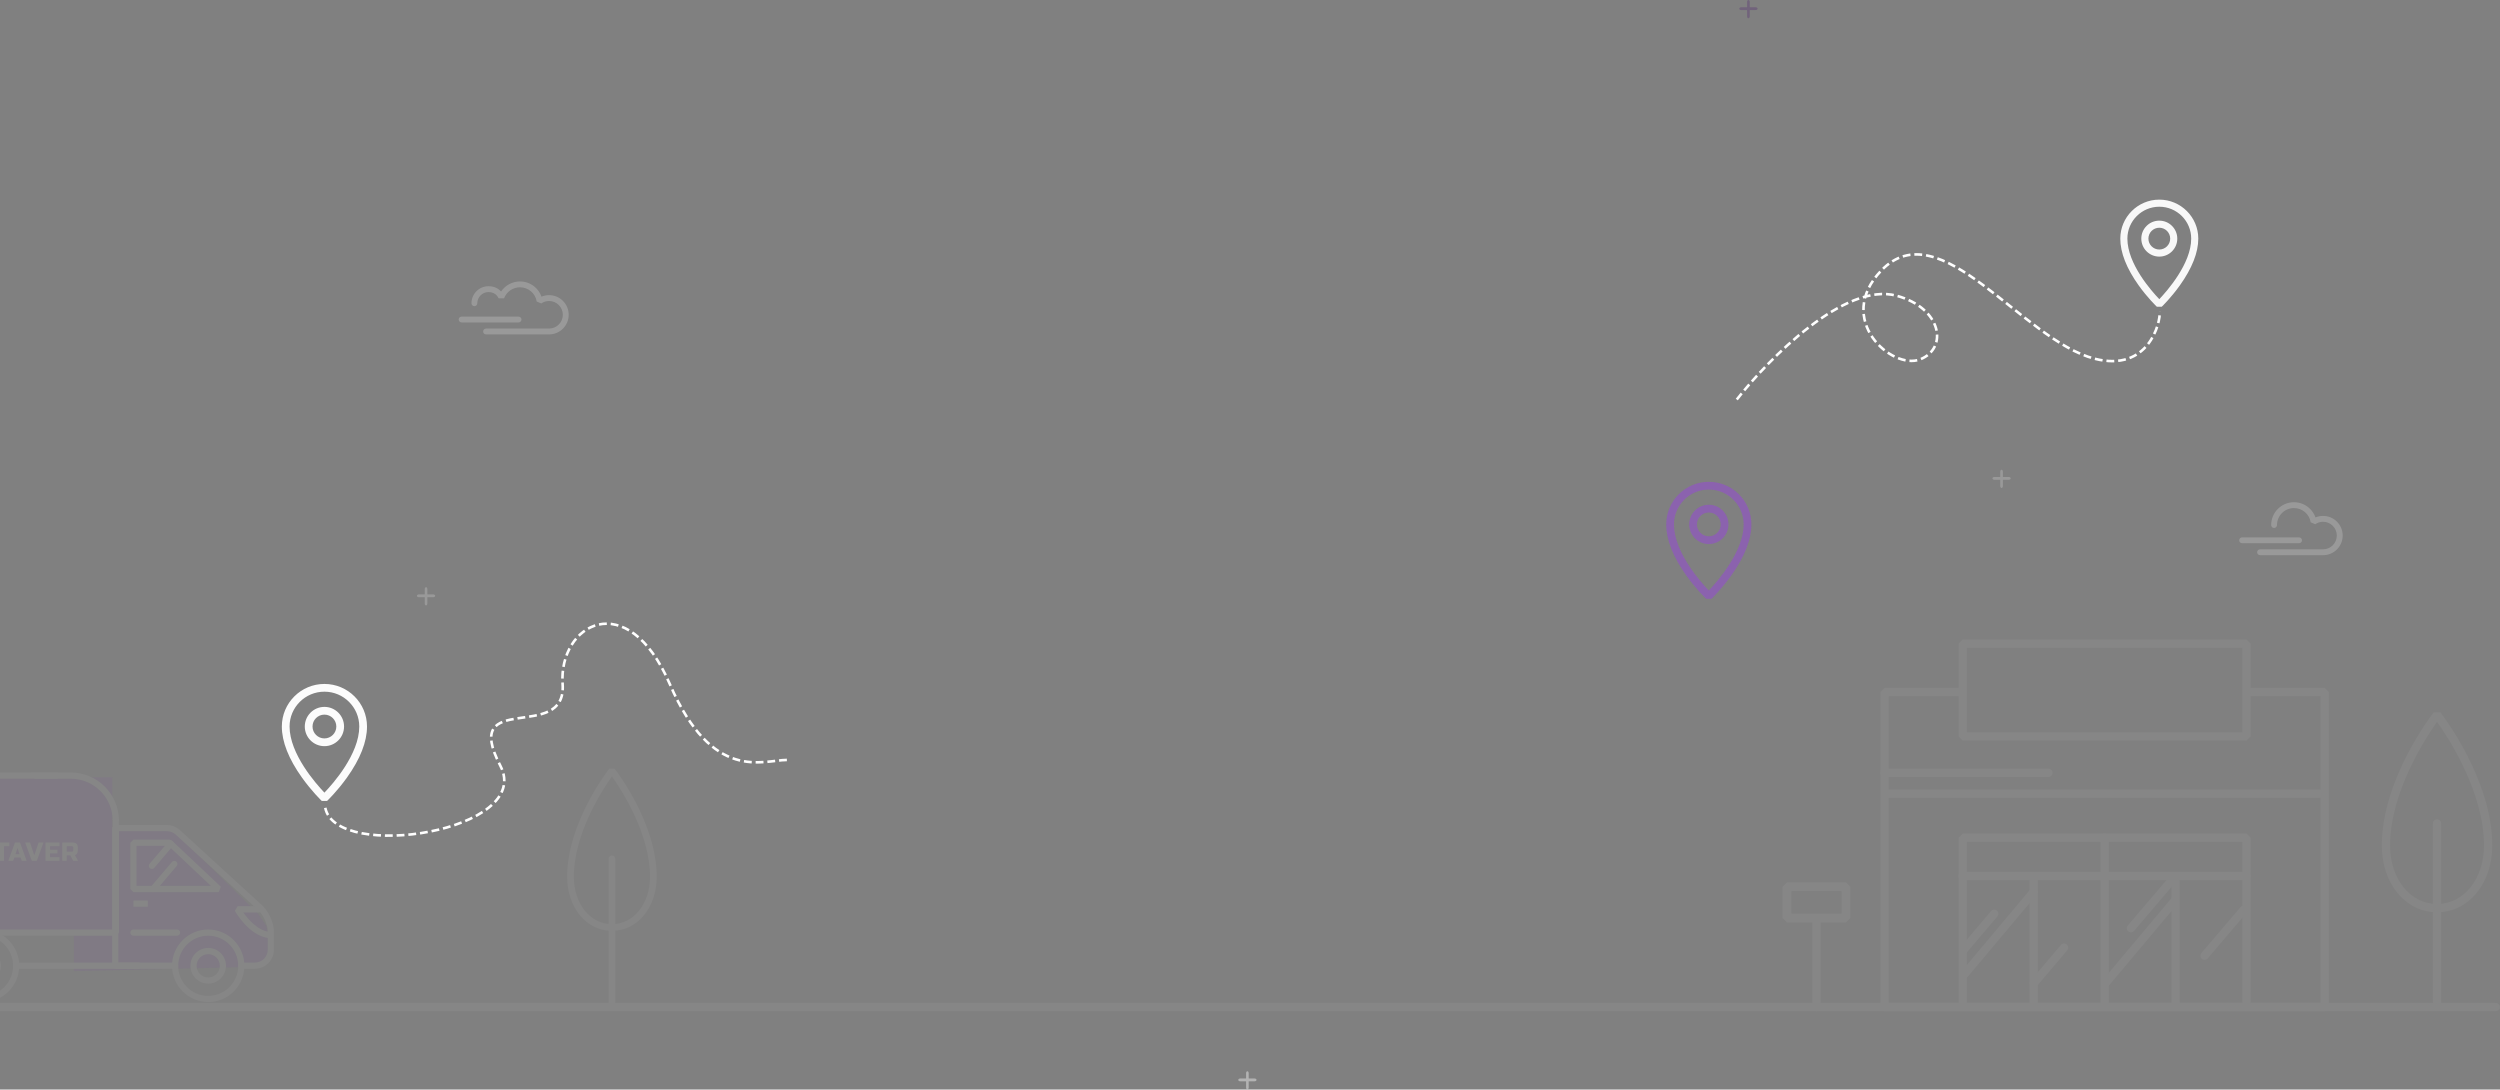 <svg width="1916" height="835" viewBox="0 0 1916 835" fill="none" xmlns="http://www.w3.org/2000/svg">
<rect x="0" y="0" width="1916" height="835" fill="#808080" stroke="none"/>
<g opacity="0.05" clip-path="url(#clip0_5414_2)">
<path d="M-1.565 775H1912.46C1914.41 775 1916 773.567 1916 771.802C1916 770.038 1914.41 768.604 1912.46 768.604H-1.565C-3.518 768.604 -5.105 770.038 -5.105 771.802C-5.105 773.567 -3.518 775 -1.565 775Z" fill="white"/>
<path d="M1505.84 749.583C1506.78 749.583 1507.66 749.197 1508.27 748.425L1561.09 685.516C1562.25 684.138 1562.03 682.153 1560.71 680.995C1559.33 679.837 1557.35 680.058 1556.19 681.381L1503.42 744.29C1502.26 745.668 1502.48 747.653 1503.8 748.811C1504.41 749.307 1505.13 749.583 1505.84 749.583Z" fill="white"/>
<path d="M1505.18 730.892C1506.06 730.892 1507 730.506 1507.6 729.734L1530.8 702.387C1531.95 701.064 1531.79 699.024 1530.41 697.866C1529.09 696.708 1527.05 696.874 1525.89 698.252L1502.7 725.599C1501.55 726.922 1501.71 728.962 1503.09 730.12C1503.69 730.616 1504.47 730.892 1505.18 730.892Z" fill="white"/>
<path d="M1558.72 756.861C1559.6 756.861 1560.54 756.475 1561.15 755.703L1584.34 728.356C1585.49 727.033 1585.33 724.993 1583.95 723.835C1582.63 722.677 1580.59 722.842 1579.44 724.221L1556.24 751.568C1555.09 752.891 1555.25 754.931 1556.63 756.089C1557.24 756.585 1557.95 756.861 1558.72 756.861Z" fill="white"/>
<path d="M1613.59 756.861C1614.52 756.861 1615.41 756.475 1616.01 755.703L1668.84 692.794C1669.99 691.415 1669.77 689.431 1668.45 688.273C1667.07 687.115 1665.09 687.28 1663.93 688.659L1611.11 751.568C1609.95 752.946 1610.17 754.931 1611.49 756.089C1612.1 756.585 1612.87 756.861 1613.59 756.861Z" fill="white"/>
<path d="M1633.14 714.572C1634.02 714.572 1634.96 714.186 1635.57 713.469L1665.59 678.238C1666.74 676.915 1666.58 674.875 1665.26 673.717C1663.93 672.559 1661.9 672.724 1660.74 674.048L1630.72 709.279C1629.56 710.602 1629.73 712.642 1631.05 713.8C1631.65 714.351 1632.43 714.572 1633.14 714.572Z" fill="white"/>
<path d="M1689.55 735.689C1690.43 735.689 1691.37 735.303 1691.97 734.586L1721.99 699.355C1723.15 698.031 1722.98 695.991 1721.66 694.834C1720.34 693.676 1718.3 693.841 1717.15 695.164L1687.12 730.396C1685.97 731.719 1686.13 733.759 1687.46 734.917C1688.12 735.468 1688.83 735.689 1689.55 735.689Z" fill="white"/>
<path d="M1444.31 775H1781.65L1784.84 771.802V530.311L1781.65 527.113H1722.87C1721.11 527.113 1719.68 528.547 1719.68 530.311C1719.68 532.075 1721.11 533.509 1722.87 533.509H1778.45V768.549H1447.56V533.509H1503.09C1504.85 533.509 1506.28 532.075 1506.28 530.311C1506.28 528.547 1504.85 527.113 1503.09 527.113H1444.31L1441.12 530.311V771.802L1444.31 775Z" fill="white"/>
<path d="M1504.24 567.582H1721.72L1724.91 564.384V493.26L1721.72 490.062H1504.24L1501.05 493.26V564.384L1504.24 567.582ZM1718.52 561.186H1507.44V496.458H1718.52V561.186Z" fill="white"/>
<path d="M1504.24 773.511C1506.01 773.511 1507.44 772.078 1507.44 770.313V645.267H1718.52V770.313C1718.52 772.078 1719.96 773.511 1721.72 773.511C1723.48 773.511 1724.91 772.078 1724.91 770.313V642.014L1721.72 638.816H1504.24L1501.05 642.014V770.258C1501.05 772.078 1502.48 773.511 1504.24 773.511Z" fill="white"/>
<path d="M1612.98 773.511C1614.74 773.511 1616.18 772.078 1616.18 770.313V642.014C1616.18 640.25 1614.74 638.816 1612.98 638.816C1611.22 638.816 1609.79 640.25 1609.79 642.014V770.258C1609.79 772.078 1611.22 773.511 1612.98 773.511Z" fill="white"/>
<path d="M1504.24 674.599H1721.72C1723.48 674.599 1724.91 673.166 1724.91 671.401C1724.91 669.637 1723.48 668.204 1721.72 668.204H1504.24C1502.48 668.204 1501.05 669.637 1501.05 671.401C1501.05 673.166 1502.48 674.599 1504.24 674.599Z" fill="white"/>
<path d="M1667.35 773.512C1669.11 773.512 1670.54 772.078 1670.54 770.314V671.401C1670.54 669.637 1669.11 668.204 1667.35 668.204C1665.59 668.204 1664.15 669.637 1664.15 671.401V770.314C1664.15 772.078 1665.59 773.512 1667.35 773.512Z" fill="white"/>
<path d="M1558.61 773.512C1560.38 773.512 1561.81 772.078 1561.81 770.314V671.401C1561.81 669.637 1560.38 668.204 1558.61 668.204C1556.85 668.204 1555.42 669.637 1555.42 671.401V770.314C1555.42 772.078 1556.85 773.512 1558.61 773.512Z" fill="white"/>
<path d="M1444.37 605.074H1781.65V611.47H1444.37V605.074Z" fill="white"/>
<path d="M1444.31 595.48H1569.91C1571.67 595.48 1573.1 594.047 1573.1 592.283C1573.1 590.518 1571.67 589.085 1569.91 589.085H1444.31C1442.55 589.085 1441.12 590.518 1441.12 592.283C1441.12 594.047 1442.55 595.48 1444.31 595.48Z" fill="white"/>
<path d="M1867.75 699.189C1891.87 699.189 1910.11 677.191 1910.11 648.024C1910.16 597.52 1871.93 547.954 1870.28 545.859H1865.21C1863.56 547.954 1825.39 597.465 1825.39 648.024C1825.39 677.191 1843.62 699.189 1867.75 699.189ZM1867.75 553.247C1876.34 565.322 1903.72 607.059 1903.72 648.024C1903.72 673.552 1888.24 692.794 1867.75 692.794C1847.26 692.794 1831.78 673.552 1831.78 648.024C1831.78 607.059 1859.21 565.322 1867.75 553.247Z" fill="white"/>
<path d="M1867.75 774.504C1869.51 774.504 1870.94 773.07 1870.94 771.306V631.098C1870.94 629.333 1869.51 627.9 1867.75 627.9C1865.98 627.9 1864.55 629.333 1864.55 631.098V771.306C1864.55 773.07 1865.98 774.504 1867.75 774.504Z" fill="white"/>
<path d="M468.98 713.428C488.546 713.428 503.332 695.588 503.332 671.935C503.377 630.98 472.375 590.784 471.035 589.085H466.925C465.585 590.784 434.629 630.935 434.629 671.935C434.629 695.588 449.415 713.428 468.98 713.428ZM468.98 595.076C475.949 604.868 498.15 638.715 498.15 671.935C498.15 692.637 485.598 708.241 468.98 708.241C452.363 708.241 439.81 692.637 439.81 671.935C439.81 638.715 462.056 604.868 468.98 595.076Z" fill="white"/>
<path d="M468.98 774.504C470.41 774.504 471.571 773.341 471.571 771.91V658.209C471.571 656.778 470.41 655.615 468.98 655.615C467.551 655.615 466.389 656.778 466.389 658.209V771.91C466.389 773.341 467.551 774.504 468.98 774.504Z" fill="white"/>
<path d="M1392.2 775C1393.96 775 1395.39 773.566 1395.39 771.802V704.041C1395.39 702.277 1393.96 700.843 1392.2 700.843C1390.44 700.843 1389 702.277 1389 704.041V771.802C1389 773.566 1390.44 775 1392.2 775Z" fill="white"/>
<path d="M1369.56 707.018H1414.73L1418.14 703.6V679.561L1414.73 676.143H1369.56L1366.14 679.561V703.6L1369.56 707.018ZM1411.37 700.182H1372.97V682.924H1411.37V700.182Z" fill="white"/>
</g>
<path d="M603.042 582.437C584.766 582.438 546.179 600.268 513.373 524.337C480.566 448.405 427.921 478.511 431.195 524.337C434.468 570.163 352.452 527.447 383.458 586.849C409.602 636.936 257.603 660.686 249.29 619.124" stroke="white" stroke-width="2" stroke-dasharray="6 3"/>
<path opacity="0.97" d="M250.675 613.824C250.989 613.537 258.384 606.455 265.883 595.977C276.1 581.684 281.274 568.514 281.274 556.807C281.274 538.803 266.641 524.17 248.637 524.17C230.633 524.17 216 538.803 216 556.807C216 568.409 221.174 581.579 231.391 595.899C238.89 606.403 246.285 613.537 246.599 613.824H250.675ZM248.637 530.102C263.375 530.102 275.343 542.096 275.343 556.807C275.343 577.921 255.222 600.628 248.637 607.475C242.078 600.576 221.931 577.764 221.931 556.807C221.931 542.069 233.899 530.102 248.637 530.102Z" fill="white"/>
<path opacity="0.97" d="M248.637 571.858C256.947 571.858 263.688 565.117 263.688 556.807C263.688 548.498 256.947 541.756 248.637 541.756C240.327 541.756 233.586 548.498 233.586 556.807C233.586 565.117 240.327 571.858 248.637 571.858ZM248.637 547.688C253.68 547.688 257.757 551.79 257.757 556.807C257.757 561.85 253.654 565.927 248.637 565.927C243.62 565.927 239.517 561.824 239.517 556.807C239.517 551.764 243.594 547.688 248.637 547.688Z" fill="white"/>
<g opacity="0.97">
<g opacity="0.97">
<path opacity="0.97" d="M1307.6 458.919C1307.29 458.631 1299.89 451.55 1292.39 441.071C1282.17 426.778 1277 413.608 1277 401.901C1277 383.897 1291.63 369.264 1309.64 369.264C1327.64 369.264 1342.27 383.897 1342.27 401.901C1342.27 413.503 1337.1 426.673 1326.88 440.993C1319.38 451.497 1311.99 458.631 1311.68 458.919H1307.6ZM1309.64 375.196C1294.9 375.196 1282.93 387.19 1282.93 401.901C1282.93 423.041 1303.05 445.723 1309.64 452.569C1316.2 445.67 1336.34 422.832 1336.34 401.901C1336.34 387.164 1324.37 375.196 1309.64 375.196Z" fill="#8C5FB2"/>
<path opacity="0.97" d="M1309.64 416.953C1301.33 416.953 1294.59 410.211 1294.59 401.901C1294.59 393.592 1301.33 386.85 1309.64 386.85C1317.95 386.85 1324.69 393.592 1324.69 401.901C1324.69 410.211 1317.95 416.953 1309.64 416.953ZM1309.64 392.782C1304.59 392.782 1300.52 396.858 1300.52 401.901C1300.52 406.945 1304.62 411.021 1309.64 411.021C1314.68 411.021 1318.76 406.918 1318.76 401.901C1318.76 396.884 1314.68 392.782 1309.64 392.782Z" fill="#8C5FB2"/>
</g>
</g>
<g opacity="0.4">
<path d="M956 835C955.452 835 955 834.343 955 833.546V822.454C955 821.657 955.452 821 956 821C956.549 821 957 821.657 957 822.454V833.546C957 834.343 956.549 835 956 835Z" fill="white"/>
<path d="M961.545 828.715H950.453C949.656 828.715 948.999 828.223 948.999 827.636C948.999 827.05 949.656 826.558 950.453 826.558H961.545C962.343 826.558 962.999 827.05 962.999 827.636C962.999 828.223 962.343 828.715 961.545 828.715Z" fill="white"/>
</g>
<g opacity="0.2">
<path d="M1534 374C1533.45 374 1533 373.343 1533 372.546V361.454C1533 360.657 1533.45 360 1534 360C1534.55 360 1535 360.657 1535 361.454V372.546C1535 373.343 1534.55 374 1534 374Z" fill="white"/>
<path d="M1539.55 367.715H1528.45C1527.66 367.715 1527 367.223 1527 366.636C1527 366.05 1527.66 365.558 1528.45 365.558H1539.55C1540.34 365.558 1541 366.05 1541 366.636C1541 367.223 1540.34 367.715 1539.55 367.715Z" fill="white"/>
</g>
<g opacity="0.3">
<path d="M1340 14C1339.45 14 1339 13.343 1339 12.546V1.454C1339 0.657 1339.45 0 1340 0C1340.55 0 1341 0.657 1341 1.454V12.546C1341 13.343 1340.55 14 1340 14Z" fill="#4C1D6F"/>
<path d="M1345.55 7.715H1334.46C1333.66 7.715 1333 7.223 1333 6.636C1333 6.05 1333.66 5.558 1334.46 5.558H1345.55C1346.34 5.558 1347 6.05 1347 6.636C1347 7.223 1346.34 7.715 1345.55 7.715Z" fill="#4C1D6F"/>
</g>
<path d="M1331.07 306.204C1355.33 275.159 1413.8 215.786 1453.56 226.651C1488.3 236.144 1493.21 266.933 1471.58 275.422C1449.94 283.911 1405.78 244.806 1441.85 207.294C1486.73 160.6 1549.7 260.769 1605.42 274.958C1646.48 285.416 1655.95 247.518 1655.19 238.68" stroke="white" stroke-width="2" stroke-dasharray="6 3"/>
<g opacity="0.97">
<path opacity="0.97" d="M1653.02 235.094C1652.73 234.831 1645.96 228.347 1639.09 218.752C1629.74 205.664 1625 193.604 1625 182.885C1625 166.399 1638.4 153 1654.89 153C1671.37 153 1684.77 166.399 1684.77 182.885C1684.77 193.509 1680.03 205.568 1670.68 218.68C1663.81 228.299 1657.04 234.831 1656.75 235.094H1653.02ZM1654.89 158.431C1641.39 158.431 1630.43 169.414 1630.43 182.885C1630.43 202.242 1648.86 223.011 1654.89 229.28C1660.89 222.963 1679.34 202.051 1679.34 182.885C1679.34 169.39 1668.38 158.431 1654.89 158.431Z" fill="white"/>
<path opacity="0.97" d="M1654.89 196.667C1647.28 196.667 1641.1 190.494 1641.1 182.885C1641.1 175.276 1647.28 169.103 1654.89 169.103C1662.49 169.103 1668.67 175.276 1668.67 182.885C1668.67 190.494 1662.49 196.667 1654.89 196.667ZM1654.89 174.534C1650.27 174.534 1646.54 178.267 1646.54 182.885C1646.54 187.503 1650.29 191.236 1654.89 191.236C1659.5 191.236 1663.24 187.479 1663.24 182.885C1663.24 178.291 1659.5 174.534 1654.89 174.534Z" fill="white"/>
</g>
<g opacity="0.2">
<path d="M353.767 247.119H397.432C398.677 247.119 399.665 246.111 399.665 244.885C399.665 243.639 398.657 242.65 397.432 242.65H353.767C352.522 242.65 351.534 243.658 351.534 244.885C351.534 246.111 352.542 247.119 353.767 247.119Z" fill="white"/>
<path d="M372.518 256.296H420.807C429.105 256.296 435.843 249.552 435.843 241.246C435.843 232.939 429.105 226.195 420.807 226.195C418.792 226.195 416.816 226.59 414.998 227.362C413.99 224.494 412.232 221.903 409.881 219.905C406.719 217.196 402.689 215.693 398.52 215.693C392.652 215.693 387.238 218.679 384.017 223.406C382.219 221.408 379.196 219.352 374.395 219.352C367.183 219.352 361.335 225.226 361.335 232.425C361.335 233.671 362.343 234.66 363.568 234.66C364.813 234.66 365.8 233.651 365.8 232.425C365.8 227.678 369.653 223.841 374.375 223.841C380.303 223.841 382.022 228.43 382.081 228.627V228.608L386.309 228.667C388.186 223.584 393.086 220.182 398.52 220.182C404.902 220.182 410.296 224.771 411.343 231.08L414.82 232.563C416.598 231.337 418.653 230.684 420.807 230.684C426.635 230.684 431.358 235.431 431.358 241.246C431.358 247.08 426.616 251.807 420.807 251.807H372.518C371.273 251.807 370.285 252.816 370.285 254.042C370.266 255.288 371.273 256.296 372.518 256.296Z" fill="white"/>
</g>
<g opacity="0.2">
<path d="M1732.13 425.497H1780.4C1788.7 425.497 1795.43 418.753 1795.43 410.446C1795.43 402.139 1788.7 395.395 1780.4 395.395C1778.38 395.395 1776.41 395.791 1774.59 396.562C1773.58 393.694 1771.82 391.103 1769.47 389.106C1766.31 386.396 1762.28 384.893 1758.11 384.893C1748.47 384.893 1740.63 392.745 1740.63 402.396C1740.63 403.642 1741.63 404.631 1742.86 404.631C1744.08 404.631 1745.09 403.623 1745.09 402.396C1745.09 395.217 1750.92 389.383 1758.09 389.383C1764.47 389.383 1769.87 393.971 1770.91 400.28L1774.39 401.764C1776.17 400.537 1778.23 399.885 1780.38 399.885C1786.21 399.885 1790.93 404.631 1790.93 410.446C1790.93 416.28 1786.19 421.007 1780.38 421.007H1732.09C1730.85 421.007 1729.86 422.016 1729.86 423.242C1729.86 424.468 1730.88 425.497 1732.13 425.497Z" fill="white"/>
<path d="M1718.34 416.32H1762C1763.25 416.32 1764.24 415.311 1764.24 414.085C1764.24 412.839 1763.23 411.85 1762 411.85H1718.34C1717.09 411.85 1716.11 412.859 1716.11 414.085C1716.11 415.331 1717.11 416.32 1718.34 416.32Z" fill="white"/>
</g>
<g opacity="0.2">
<path d="M326.519 464C325.971 464 325.519 463.343 325.519 462.546V451.454C325.519 450.657 325.971 450 326.519 450C327.067 450 327.519 450.657 327.519 451.454V462.546C327.519 463.343 327.067 464 326.519 464Z" fill="white"/>
<path d="M332.064 457.715H320.972C320.174 457.715 319.518 457.223 319.518 456.636C319.518 456.05 320.174 455.558 320.972 455.558H332.064C332.861 455.558 333.518 456.05 333.518 456.636C333.518 457.223 332.861 457.715 332.064 457.715Z" fill="white"/>
</g>
<g opacity="0.05" clip-path="url(#clip1_5414_2)">
<rect x="-73.518" y="595.736" width="159.599" height="117.65" fill="#7700D1"/>
<path d="M56.627 633.331L131.717 636.045L159.376 662.537L197.77 700.244L204.139 709.719L206.686 720.355L204.139 737.915L189.043 740.009L185.054 741.205L56.627 744.26V633.331Z" fill="#7700D1"/>
<path d="M206.477 718.978C206.395 718.978 206.313 718.978 206.231 718.978C190.787 717.334 180.464 698.843 180.014 698.062L182.103 694.528H198.571C199.882 694.528 200.947 695.596 200.947 696.911C200.947 698.226 199.882 699.295 198.571 699.295H186.445C190.009 704.39 197.506 713.266 206.723 714.252C208.034 714.376 208.976 715.567 208.853 716.882C208.689 718.074 207.665 718.978 206.477 718.978Z" fill="white"/>
<path d="M195.334 742.483H184.97C183.659 742.483 182.594 741.415 182.594 740.1C182.594 738.785 183.659 737.716 184.97 737.716H195.334C200.783 737.716 205.207 733.278 205.207 727.813V714.047C205.207 708.006 201.151 699.829 196.4 696.172L196.236 696.048L134.42 639.422C131.06 636.916 129.053 636.916 124.342 636.998C123.523 636.998 122.622 637.039 121.679 637.039H89.522C88.211 637.039 87.146 635.971 87.146 634.656C87.146 633.341 88.211 632.272 89.522 632.272H121.679C122.622 632.272 123.482 632.272 124.301 632.231C129.34 632.149 132.658 632.108 137.369 635.683L137.533 635.806L199.349 692.391C205.289 696.993 209.959 706.486 209.959 714.006V727.772C210 735.867 203.405 742.483 195.334 742.483Z" fill="white"/>
<path d="M134.215 742.483H88.457C87.146 742.483 86.081 741.415 86.081 740.1C86.081 738.785 87.146 737.716 88.457 737.716H134.215C135.526 737.716 136.591 738.785 136.591 740.1C136.591 741.415 135.526 742.483 134.215 742.483Z" fill="white"/>
<path d="M159.572 768.001C144.292 768.001 131.839 755.509 131.839 740.182C131.839 724.854 144.292 712.362 159.572 712.362C174.852 712.362 187.305 724.854 187.305 740.182C187.346 755.509 174.893 768.001 159.572 768.001ZM159.572 717.129C146.914 717.129 136.591 727.484 136.591 740.182C136.591 752.879 146.914 763.235 159.572 763.235C172.23 763.235 182.553 752.879 182.553 740.182C182.553 727.484 172.271 717.129 159.572 717.129Z" fill="white"/>
<path d="M159.572 753.865C152.034 753.865 145.931 747.742 145.931 740.181C145.931 732.62 152.034 726.498 159.572 726.498C167.11 726.498 173.213 732.62 173.213 740.181C173.213 747.742 167.11 753.865 159.572 753.865ZM159.572 731.264C154.656 731.264 150.683 735.25 150.683 740.181C150.683 745.113 154.656 749.099 159.572 749.099C164.488 749.099 168.461 745.113 168.461 740.181C168.461 735.25 164.488 731.264 159.572 731.264Z" fill="white"/>
<path d="M135.69 717.129H102.262C100.951 717.129 99.886 716.06 99.886 714.745C99.886 713.43 100.951 712.362 102.262 712.362H135.69C137.001 712.362 138.066 713.43 138.066 714.745C138.066 716.06 137.001 717.129 135.69 717.129Z" fill="white"/>
<path d="M167.642 683.72H102.262L99.886 681.337V645.874L102.262 643.491H130.036L131.675 644.148L169.281 679.611L167.642 683.72ZM104.638 678.954H161.661L129.094 648.257H104.638V678.954Z" fill="white"/>
<path d="M88.334 741.086C87.023 741.086 85.958 740.017 85.958 738.703V634.943C85.958 633.628 87.023 632.56 88.334 632.56C89.645 632.56 90.71 633.628 90.71 634.943V738.703C90.71 740.017 89.645 741.086 88.334 741.086Z" fill="white"/>
<path d="M106.523 742.483H12.385C11.074 742.483 10.009 741.415 10.009 740.1C10.009 738.785 11.074 737.716 12.385 737.716H106.523C107.833 737.716 108.898 738.785 108.898 740.1C108.898 741.415 107.833 742.483 106.523 742.483Z" fill="white"/>
<path d="M-12.972 768.001C-28.252 768.001 -40.706 755.509 -40.706 740.182C-40.706 724.854 -28.252 712.362 -12.972 712.362C2.308 712.362 14.761 724.854 14.761 740.182C14.761 755.509 2.308 768.001 -12.972 768.001ZM-12.972 717.129C-25.631 717.129 -35.954 727.484 -35.954 740.182C-35.954 752.879 -25.631 763.235 -12.972 763.235C-0.314 763.235 10.009 752.879 10.009 740.182C10.009 727.484 -0.314 717.129 -12.972 717.129Z" fill="white"/>
<path d="M-12.972 753.865C-20.51 753.865 -26.613 747.742 -26.613 740.181C-26.613 732.62 -20.51 726.498 -12.972 726.498C-5.435 726.498 0.669 732.62 0.669 740.181C0.669 747.742 -5.476 753.865 -12.972 753.865ZM-12.972 731.264C-17.888 731.264 -21.862 735.25 -21.862 740.181C-21.862 745.113 -17.888 749.099 -12.972 749.099C-8.056 749.099 -4.083 745.113 -4.083 740.181C-4.083 735.25 -8.097 731.264 -12.972 731.264Z" fill="white"/>
<rect x="184.894" y="741.478" width="2.756" height="8.713" transform="rotate(-90 184.894 741.478)" fill="white"/>
<rect x="104.569" y="741.478" width="2.756" height="28.664" transform="rotate(-90 104.569 741.478)" fill="white"/>
<rect x="12.656" y="741.478" width="2.756" height="28.664" transform="rotate(-90 12.656 741.478)" fill="white"/>
<path d="M116.436 665.968C115.904 665.968 115.33 665.763 114.879 665.393C113.896 664.53 113.773 663.051 114.634 662.023L129.053 645.052C129.914 644.066 131.388 643.943 132.412 644.806C133.396 645.669 133.518 647.148 132.658 648.175L118.239 665.146C117.788 665.722 117.092 665.968 116.436 665.968Z" fill="white"/>
<path d="M117.296 683.721C116.764 683.721 116.19 683.515 115.74 683.145C114.756 682.282 114.633 680.803 115.494 679.776L131.798 660.585C132.658 659.599 134.133 659.476 135.157 660.339C136.14 661.202 136.263 662.681 135.403 663.708L119.14 682.899C118.648 683.433 117.993 683.721 117.296 683.721Z" fill="white"/>
<path d="M113.282 690.172H102.262V694.939H113.282V690.172Z" fill="white"/>
<path fill-rule="evenodd" clip-rule="evenodd" d="M-75.943 627.615V714.745L-73.567 717.129H88.777L91.153 714.745V627.615H86.401V712.362H-71.191V627.615H-75.943ZM-31.091 596.768H44V592.001H-31.091V596.768Z" fill="white"/>
<rect x="200.488" y="695.534" width="2.756" height="5.302" transform="rotate(90 200.488 695.534)" fill="white"/>
<rect x="208.243" y="715.037" width="2.788" height="3.151" transform="rotate(90 208.243 715.037)" fill="white"/>
<rect x="123.75" y="679.967" width="2.753" height="8.831" transform="rotate(90 123.75 679.967)" fill="white"/>
<path d="M-37.571 645.722C-36.119 645.722 -35.02 646.116 -34.275 646.903C-33.517 647.677 -33.138 648.817 -33.138 650.325V655.128C-33.138 656.636 -33.517 657.783 -34.275 658.57C-35.02 659.344 -36.119 659.731 -37.571 659.731H-45.086V645.722H-37.571ZM-36.607 650.325C-36.607 649.124 -37.185 648.524 -38.341 648.524H-41.617V656.929H-38.341C-37.185 656.929 -36.607 656.329 -36.607 655.128V650.325Z" fill="white"/>
<path d="M-21.967 649.525C-21.967 648.724 -22.353 648.324 -23.123 648.324H-26.399C-27.17 648.324 -27.555 648.724 -27.555 649.525V655.929C-27.555 656.729 -27.17 657.13 -26.399 657.13H-23.123C-22.353 657.13 -21.967 656.729 -21.967 655.929V649.525ZM-18.499 655.929C-18.499 657.33 -18.807 658.35 -19.424 658.991C-20.027 659.618 -21.004 659.931 -22.353 659.931H-27.17C-28.519 659.931 -29.502 659.618 -30.118 658.991C-30.722 658.35 -31.024 657.33 -31.024 655.929V649.525C-31.024 648.124 -30.722 647.11 -30.118 646.483C-29.502 645.842 -28.519 645.522 -27.17 645.522H-22.353C-21.004 645.522 -20.027 645.842 -19.424 646.483C-18.807 647.11 -18.499 648.124 -18.499 649.525V655.929Z" fill="white"/>
<path d="M-16.389 656.829C-12.869 657.029 -10.486 657.13 -9.24 657.13C-8.945 657.13 -8.713 657.043 -8.546 656.869C-8.367 656.683 -8.277 656.436 -8.277 656.129V654.328H-12.709C-14.058 654.328 -15.04 654.014 -15.657 653.387C-16.261 652.747 -16.563 651.726 -16.563 650.325V649.725C-16.563 648.324 -16.261 647.31 -15.657 646.683C-15.04 646.042 -14.058 645.722 -12.709 645.722H-5.945V648.524H-11.938C-12.709 648.524 -13.094 648.924 -13.094 649.725V650.125C-13.094 650.925 -12.709 651.326 -11.938 651.326H-8.469C-7.21 651.326 -6.285 651.633 -5.694 652.246C-5.104 652.86 -4.808 653.821 -4.808 655.128V656.129C-4.808 657.436 -5.104 658.397 -5.694 659.011C-6.285 659.624 -7.21 659.931 -8.469 659.931C-9.124 659.931 -9.818 659.918 -10.55 659.891L-12.323 659.811C-13.634 659.745 -14.989 659.651 -16.389 659.531V656.829Z" fill="white"/>
<path d="M3.095 659.731H-0.374V648.524H-4.42V645.722H7.141V648.524H3.095V659.731Z" fill="white"/>
<path d="M10.124 659.731H6.367L11.473 645.722H15.327L20.434 659.731H16.676L15.809 657.23H10.992L10.124 659.731ZM11.859 654.628H14.942L13.4 649.925L11.859 654.628Z" fill="white"/>
<path d="M26.304 655.528L29.58 645.722H33.338L28.231 659.731H24.377L19.271 645.722H23.029L26.304 655.528Z" fill="white"/>
<path d="M45.573 659.731H34.879V645.722H45.573V648.524H38.347V651.226H44.032V654.027H38.347V656.929H45.573V659.731Z" fill="white"/>
<path d="M47.689 645.722H55.782C57.131 645.722 58.107 646.042 58.711 646.683C59.328 647.31 59.636 648.324 59.636 649.725V651.526C59.636 652.633 59.456 653.494 59.096 654.108C58.749 654.721 58.191 655.128 57.42 655.328L59.829 659.731H56.071L53.855 655.528H51.157V659.731H47.689V645.722ZM56.167 649.725C56.167 648.924 55.782 648.524 55.011 648.524H51.157V652.727H55.011C55.782 652.727 56.167 652.326 56.167 651.526V649.725Z" fill="white"/>
<rect x="94.92" y="633.271" width="2.756" height="7.534" transform="rotate(90 94.92 633.271)" fill="white"/>
<rect x="86.97" y="713.913" width="2.756" height="25.918" fill="white"/>
<path fill-rule="evenodd" clip-rule="evenodd" d="M27.429 596.801H54.127C71.838 596.801 86.216 611.073 86.388 628.743H91.188C91.016 608.422 74.489 592.001 54.127 592.001H27.429C25.801 592.001 24.197 592.106 22.625 592.31H26.506V596.814C26.813 596.806 27.12 596.801 27.429 596.801Z" fill="white"/>
</g>
<defs>
<clipPath id="clip0_5414_2">
<rect width="1963" height="436" fill="white" transform="matrix(-1 0 0 1 1916 339)"/>
</clipPath>
<clipPath id="clip1_5414_2">
<rect width="360" height="176" fill="white" transform="translate(-150 592.001)"/>
</clipPath>
</defs>
</svg>

